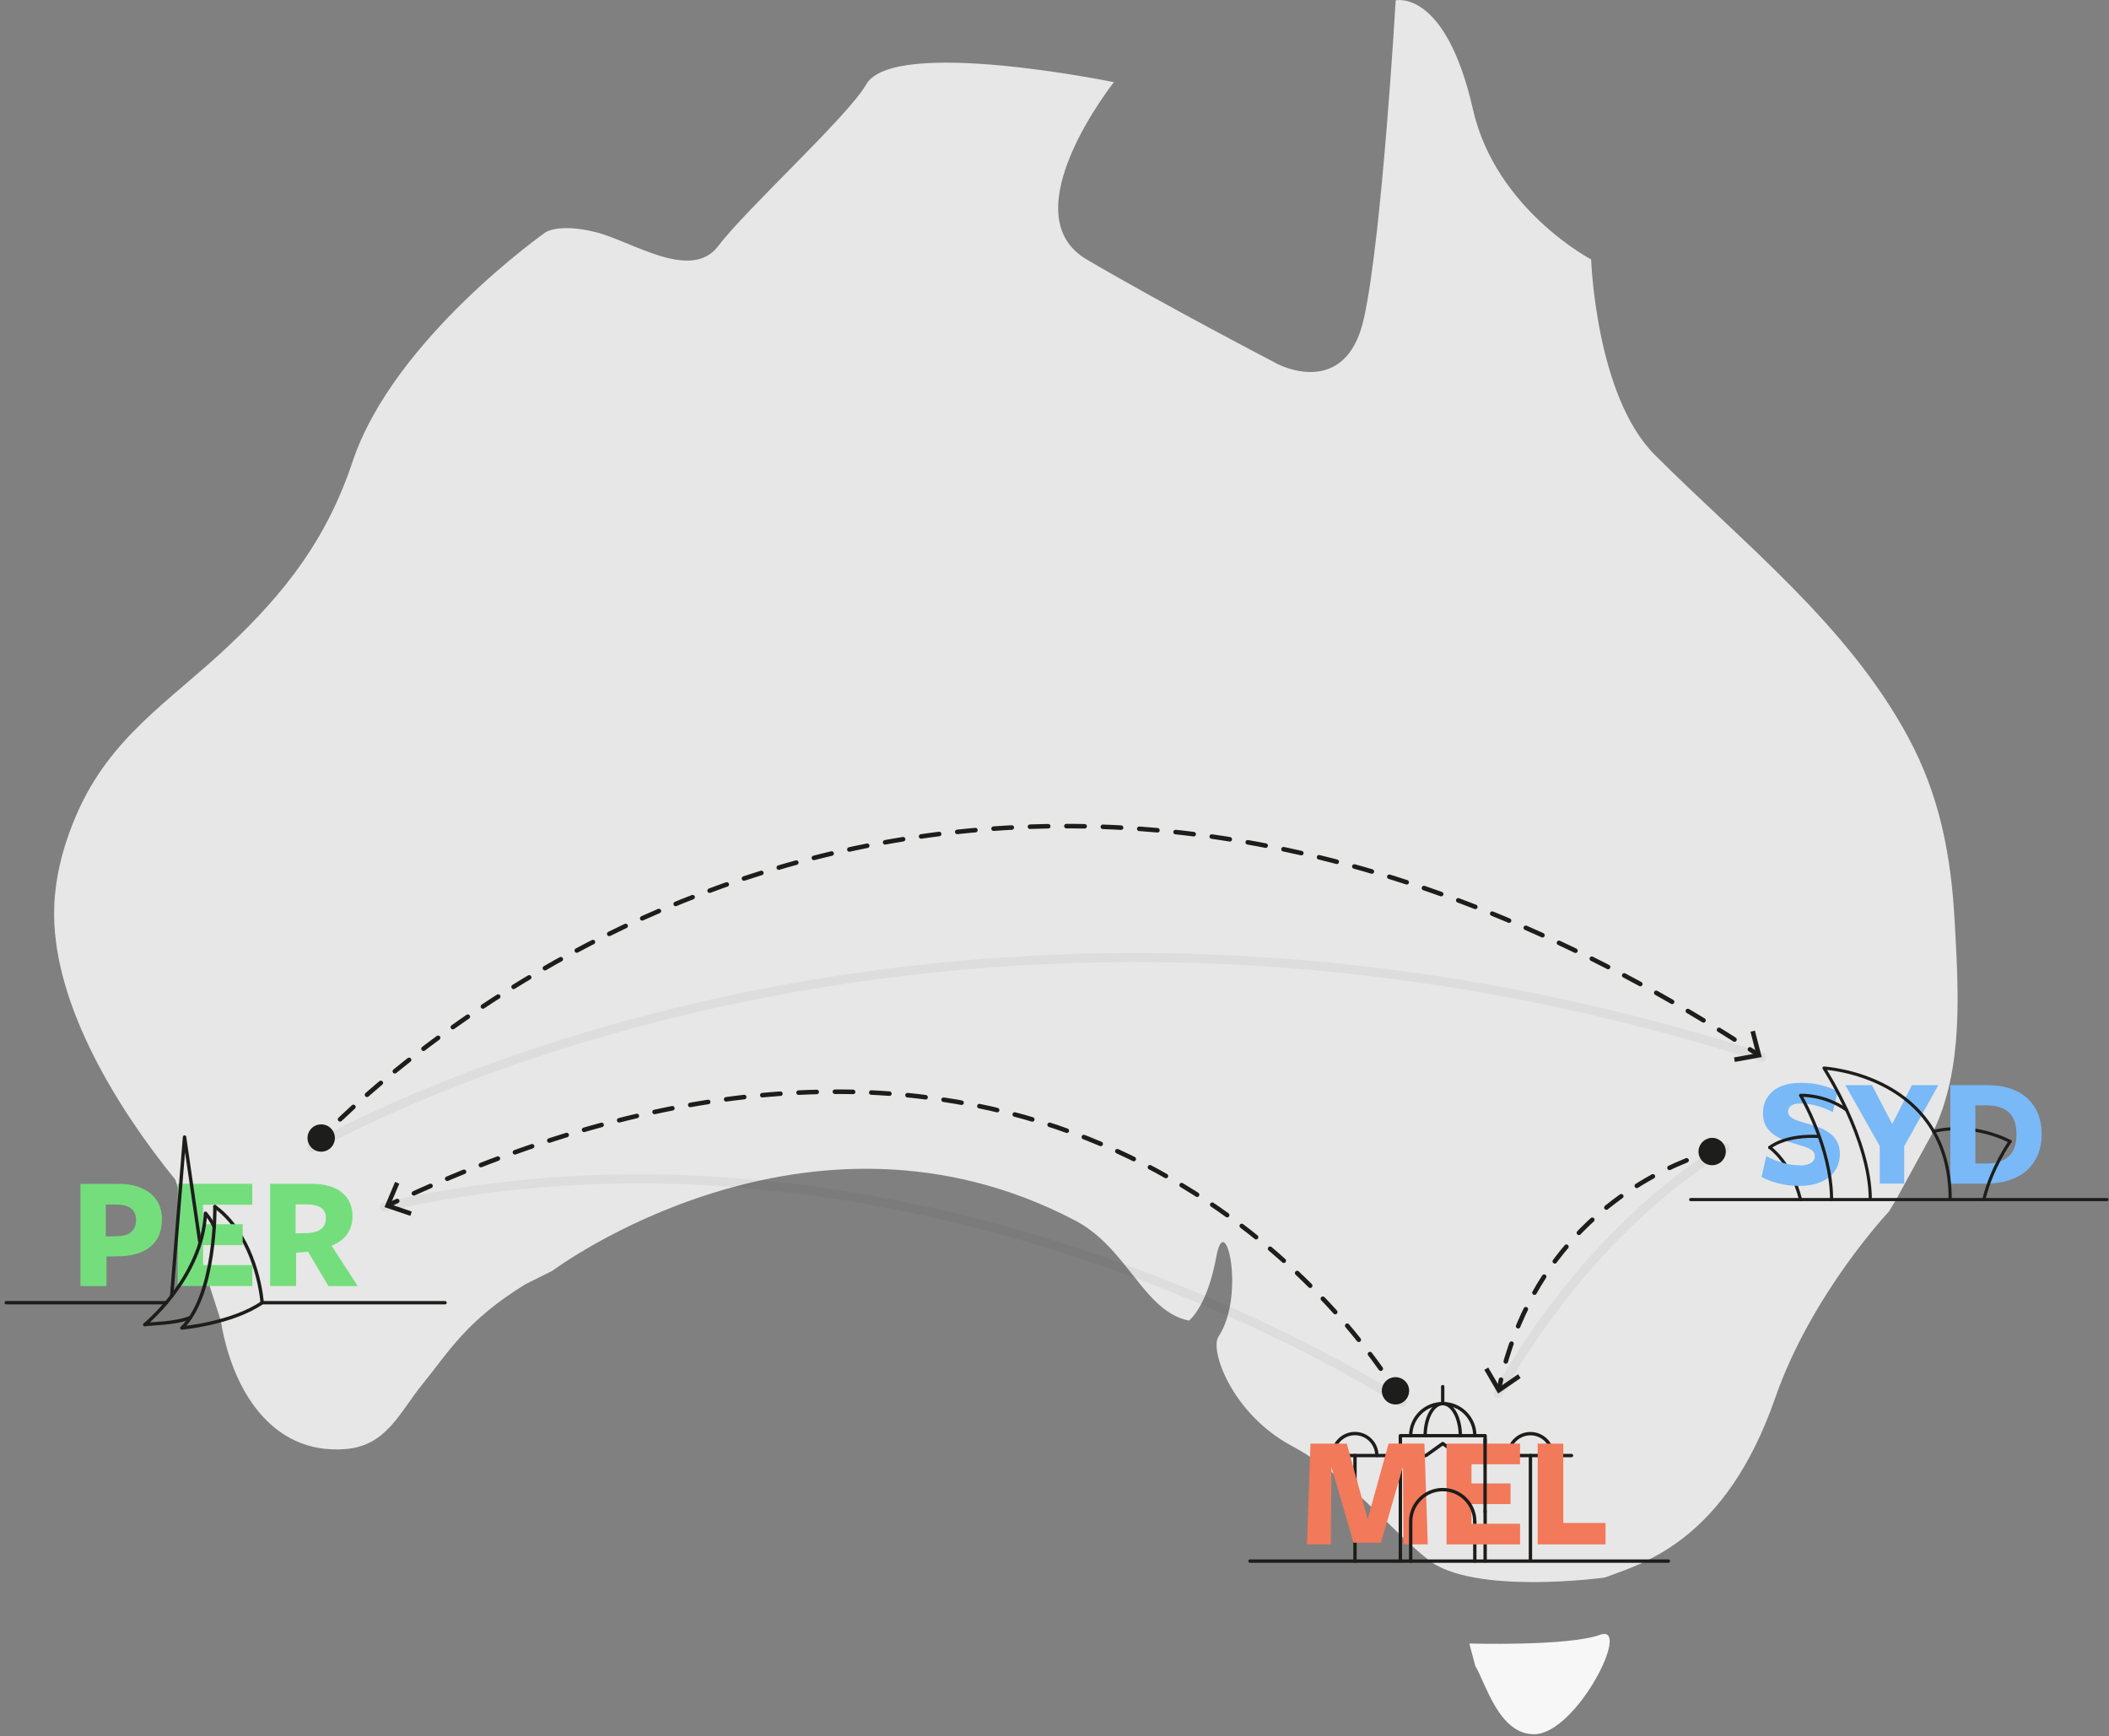 <svg xmlns="http://www.w3.org/2000/svg" viewBox="248 249 464 382">
  <rect x="248" y="249" width="464" height="382" fill="#808080" stroke="none"/>
  <g fill="none" fill-rule="evenodd">
    <path fill="#E7E7E7" d="M562.087 592.07c-8.73-6.983-17-18-30-25s-18-21-16-24c6-9 1.5-28.5-.5-17.5s-6 14-6 14c-10-2-13.458-15.935-25-22-59-31-115 11-115 11l-6 3c-13 8-16.845 14.857-22.623 21.965-5.098 6.27-7.895 13.61-17.045 14.305-16.51 1.252-24.99-13.63-27.34-28.27l-10-31c-12.48-15.354-26.56-37.932-26.67-58.272-.05-7.635 1.93-15.188 4.98-22.187 7.4-16.99 20.28-24.68 33.1-36.72 12.9-12.11 21.95-23.94 27.58-40.81 9-27 42.5-50.5 42.5-50.5s3-2 11 0 21 11 27 3 28.5-28.5 32.5-35.5c5.99-10.49 54.5-.5 54.5-.5s-23 29-6 39 42 23 42 23 15 8 19-10 7-70 7-70 10.95-2.61 17 24c5 22 26 33 26 33s1 30 14 43c19.52 19.53 42.33 37.32 55.69 62.01 7.06 13.05 9.53 26.31 10.31 40.96.8 14.94 1.97 32-4.73 45.93l-8.19 14.99-1.59 2.63s-17 18-25 41c-11.04 31.74-29.5 36.5-37.5 39.5 0 0-29 4-39-4"/>
    <path stroke="#1D1D1B" stroke-width=".69" d="M690.24 500.16s-7.928-4.416-16.875-2.204m-29.227 14.984c-2.08-8.283-6.78-11.467-6.78-11.467" stroke-linecap="round" stroke-linejoin="round"/>
    <path fill="#79B9F7" d="M643.983 505.435c.97 0 1.762-.173 2.375-.52.61-.347.918-.855.918-1.526 0-.37-.1-.69-.294-.94-.197-.26-.48-.48-.85-.68-.37-.2-.832-.38-1.386-.56-.555-.18-1.192-.37-1.908-.58-.786-.21-1.59-.48-2.41-.8-.82-.33-1.57-.74-2.253-1.23-.682-.5-1.237-1.13-1.664-1.88-.42-.75-.64-1.67-.64-2.76 0-2.02.72-3.63 2.15-4.86 1.44-1.228 3.49-1.84 6.17-1.84 1.71 0 3.23.17 4.56.52 1.33.343 2.52.81 3.56 1.383l-1.07 4.54c-1.08-.578-2.25-1.04-3.5-1.387-1.24-.35-2.41-.52-3.5-.52-1.89 0-2.84.61-2.84 1.84 0 .345.12.65.35.917.23.265.56.497.97.69.42.2.9.38 1.46.558.56.17 1.16.35 1.81.536.83.23 1.65.51 2.46.83.81.328 1.54.738 2.19 1.23.648.5 1.168 1.11 1.56 1.84.39.73.59 1.61.59 2.65s-.2 1.99-.59 2.848c-.392.853-.964 1.592-1.715 2.22-.753.62-1.68 1.11-2.775 1.454-1.094.35-2.36.52-3.79.52-1.62 0-3.16-.18-4.63-.55-1.467-.37-2.71-.843-3.726-1.42l1.04-4.576c1.083.575 2.26 1.054 3.52 1.44 1.26.38 2.56.57 3.9.57m22.92-4.19v8.214h-5.376v-8.25L654 487.764h5.86l4.452 8.56 4.32-8.56h5.824m17.196 10.882c0-2.23-.56-3.86-1.68-4.896-1.12-1.034-2.814-1.55-5.08-1.55h-2.29V505h2.564c2.01 0 3.594-.52 4.75-1.555 1.156-1.037 1.734-2.634 1.734-4.796m5.55-.21c0 1.66-.275 3.17-.818 4.52-.54 1.35-1.333 2.51-2.373 3.47s-2.33 1.7-3.87 2.22c-1.54.52-3.3.78-5.29.78h-7.76v-21.67h8.14c1.91 0 3.61.25 5.09.76s2.724 1.23 3.742 2.17c1.016.94 1.79 2.06 2.322 3.36.53 1.31.8 2.77.8 4.38"/>
    <path stroke="#1D1D1B" stroke-width=".69" d="M619.97 512.94h91.58m-52.067 0c0-13.286-10.186-28.933-10.186-28.933s27.82 1.5 27.762 28.932" stroke-linecap="round" stroke-linejoin="round"/>
    <path stroke="#1D1D1B" stroke-width=".69" d="M650.963 512.94c0-11.467-6.825-22.934-6.825-22.934s5.16-.3 10.128 3.216m-16.908 8.25s3.302-2.85 10.904-2.412m36.203 13.88c1.65-6.963 5.775-12.78 5.775-12.78" stroke-linecap="round" stroke-linejoin="round"/>
    <path stroke="#1D1D1B" stroke-width=".748" d="M305.675 535.626c-.382-4.438-2.605-15.418-10.4-21.142" stroke-linecap="round" stroke-linejoin="round"/>
    <path fill="#74DE7D" d="M277.93 517.45c0-2.28-1.453-3.42-4.355-3.42h-2.304v7.018l2.31-.036c1.49-.023 2.59-.335 3.29-.936.71-.6 1.06-1.475 1.06-2.627m5.69-.15c0 2.64-.86 4.65-2.57 6.04-1.71 1.39-4.19 2.09-7.43 2.09l-2.19.03v6.51h-5.73v-22.49h8.32c1.59 0 2.97.19 4.16.57 1.19.38 2.19.92 3 1.6.82.68 1.43 1.5 1.84 2.46.41.96.618 2.01.618 3.16m3.455 14.684v-22.49h16.41v4.61h-10.83v4.28h8.71v4.607h-8.71v4.39h10.83v4.608m12.41-11.66c1.227-.096 2.16-.41 2.81-.936.648-.53.97-1.33.97-2.41 0-1.97-1.414-2.95-4.245-2.95h-2.41v6.37l2.877-.07zm-2.77 11.66h-5.72v-22.49h9.03c3 0 5.268.644 6.8 1.93 1.53 1.28 2.3 3.015 2.3 5.2 0 1.51-.39 2.823-1.17 3.94-.78 1.115-1.922 1.96-3.44 2.54l5.76 8.89h-6.44l-4.494-7.56-2.63.214v7.34z"/>
    <path stroke="#1D1D1B" stroke-width=".748" d="M295.275 514.485s.303 19.405-7.263 26.71c0 0 11.044-1.006 17.663-5.568h40.23" stroke-linecap="round" stroke-linejoin="round"/>
    <path stroke="#1D1D1B" stroke-width=".748" d="M295.13 518.96c-.632-1.536-1.923-3.025-1.923-3.025-.714 14.248-13.372 24.527-13.372 24.527 1.546-.29 6.41-.142 10.073-1.57" stroke-linecap="round" stroke-linejoin="round"/>
    <path stroke="#1D1D1B" stroke-width=".748" d="M285.76 534.19l2.843-35.014 3.333 22.917m-7.303 13.533h-35.26" stroke-linecap="round" stroke-linejoin="round"/>
    <path stroke="#1D1D1B" stroke-width=".739" d="M572.473 583.796v8.674m-16.38-.04v-27.544h18.65v4.944m0 11.744v10.855m14.79-23.18c0-2.66-2.155-4.81-4.814-4.81-2.66 0-4.82 2.15-4.82 4.81m-33.79 0v23.21m4.81-23.22c0-2.66-2.16-4.82-4.82-4.82s-4.82 2.15-4.82 4.81" stroke-linecap="round" stroke-linejoin="round"/>
    <path stroke="#1D1D1B" stroke-width=".739" d="M537.02 569.254h24.703l3.695-2.64 3.696 2.64h24.63" stroke-linecap="round" stroke-linejoin="round"/>
    <path fill="#F27959" d="M548.9 583.254l4.61-16.633h7.872l.745 22.17h-5.356l-.1-17.09-4.86 16.74h-6.02l-4.86-16.7-.14 17.06h-5.25l.78-22.16h7.98m21.95 22.17v-22.17h16.17v4.54h-10.68v4.22h8.59v4.54h-8.58v4.33h10.68v4.54m3.87 0v-22.17h5.64v17.45h9.29v4.72"/>
    <path stroke="#1D1D1B" stroke-width=".739" d="M572.473 564.886c0-3.896-3.158-7.055-7.055-7.055-3.896 0-7.054 3.16-7.054 7.06m0 27.59v-8.68c0-3.89 3.158-7.05 7.055-7.05 3.89 0 7.05 3.16 7.05 7.06m-7.06-25.96v-3.76" stroke-linecap="round" stroke-linejoin="round"/>
    <path stroke="#1D1D1B" stroke-width=".739" d="M569.282 564.886c0-3.896-1.73-7.055-3.863-7.055-2.14 0-3.87 3.16-3.87 7.06m23.16 4.37v23.22m-61.7 0h92.05m-40.33-10.89v-15.85" stroke-linecap="round" stroke-linejoin="round"/>
    <path fill="#F7F7F7" d="M572.587 615.57c2.302 3.835 5.248 15.124 13 15 9.314-.147 21.506-24.435 14.468-21.876-7.038 2.56-28.792 1.92-28.792 1.92l1.324 4.957z"/>
    <path stroke="#1D1D1B" d="M318.544 499.495c.405-.417.873-.892 1.402-1.42m313.057-18.19c.56.362 1.12.726 1.68 1.093" stroke-linecap="round" stroke-linejoin="round"/>
    <path fill="#1D1D1B" d="M320.84 501.472c-1.147 1.2-3.052 1.246-4.253.1-1.2-1.148-1.246-3.053-.1-4.254 1.148-1.2 3.052-1.245 4.254-.1 1.21 1.148 1.25 3.052.1 4.254m308.84-18.822l-.18-.985 4.85-.884-1.23-4.77.97-.25 1.51 5.82"/>
    <path stroke="#1D1D1B" d="M624.822 502.283c-.562.165-1.2.363-1.904.598m-44.682 49.68c-.15.65-.296 1.3-.434 1.96" stroke-linecap="round" stroke-linejoin="round"/>
    <path fill="#1D1D1B" d="M623.892 499.465c1.602-.44 3.256.504 3.695 2.106.44 1.61-.504 3.26-2.106 3.7-1.6.44-3.25-.5-3.69-2.1-.44-1.6.51-3.25 2.11-3.69m-49.34 50.92l.87-.5 2.49 4.26 4.06-2.79.57.83-4.95 3.41"/>
    <path stroke="#1D1D1B" d="M555.12 555.123c-.31-.494-.668-1.055-1.078-1.678m-218.655-40.197c-.602.28-1.205.565-1.81.852" stroke-linecap="round" stroke-linejoin="round"/>
    <path fill="#1D1D1B" d="M557.585 553.436c.866 1.417.42 3.27-.998 4.135-1.417.87-3.27.42-4.135-.99-.866-1.41-.42-3.27.998-4.13 1.418-.86 3.27-.42 4.135 1m-222.66-44.4l.923.39-1.92 4.54 4.668 1.59-.322.95-5.687-1.93"/>
    <g stroke="#1D1D1B" stroke-linecap="round" stroke-linejoin="round">
      <path d="M322.818 495.283c27.646-26.255 145.1-121.012 308.486-16.49" stroke-dasharray="4.01 4.01"/>
      <path stroke-width="2" d="M316.587 501.57s134-79 319-20" opacity=".05"/>
    </g>
    <g stroke="#1D1D1B" stroke-linecap="round" stroke-linejoin="round">
      <path d="M619.067 504.303c-11.855 4.805-32.727 17.167-40.334 46.245" stroke-dasharray="4.11 4.11"/>
      <path stroke-width="2" d="M627.587 501.57s-28 15-50 54" opacity=".05"/>
    </g>
    <g stroke="#1D1D1B" stroke-linecap="round" stroke-linejoin="round">
      <path d="M551.784 550.148c-17.43-24.526-83.323-98.06-214.57-37.746" stroke-dasharray="4 4"/>
      <path stroke-width="2" d="M556.587 557.57s-106-70-224-43" opacity=".05"/>
    </g>
  </g>
</svg>
